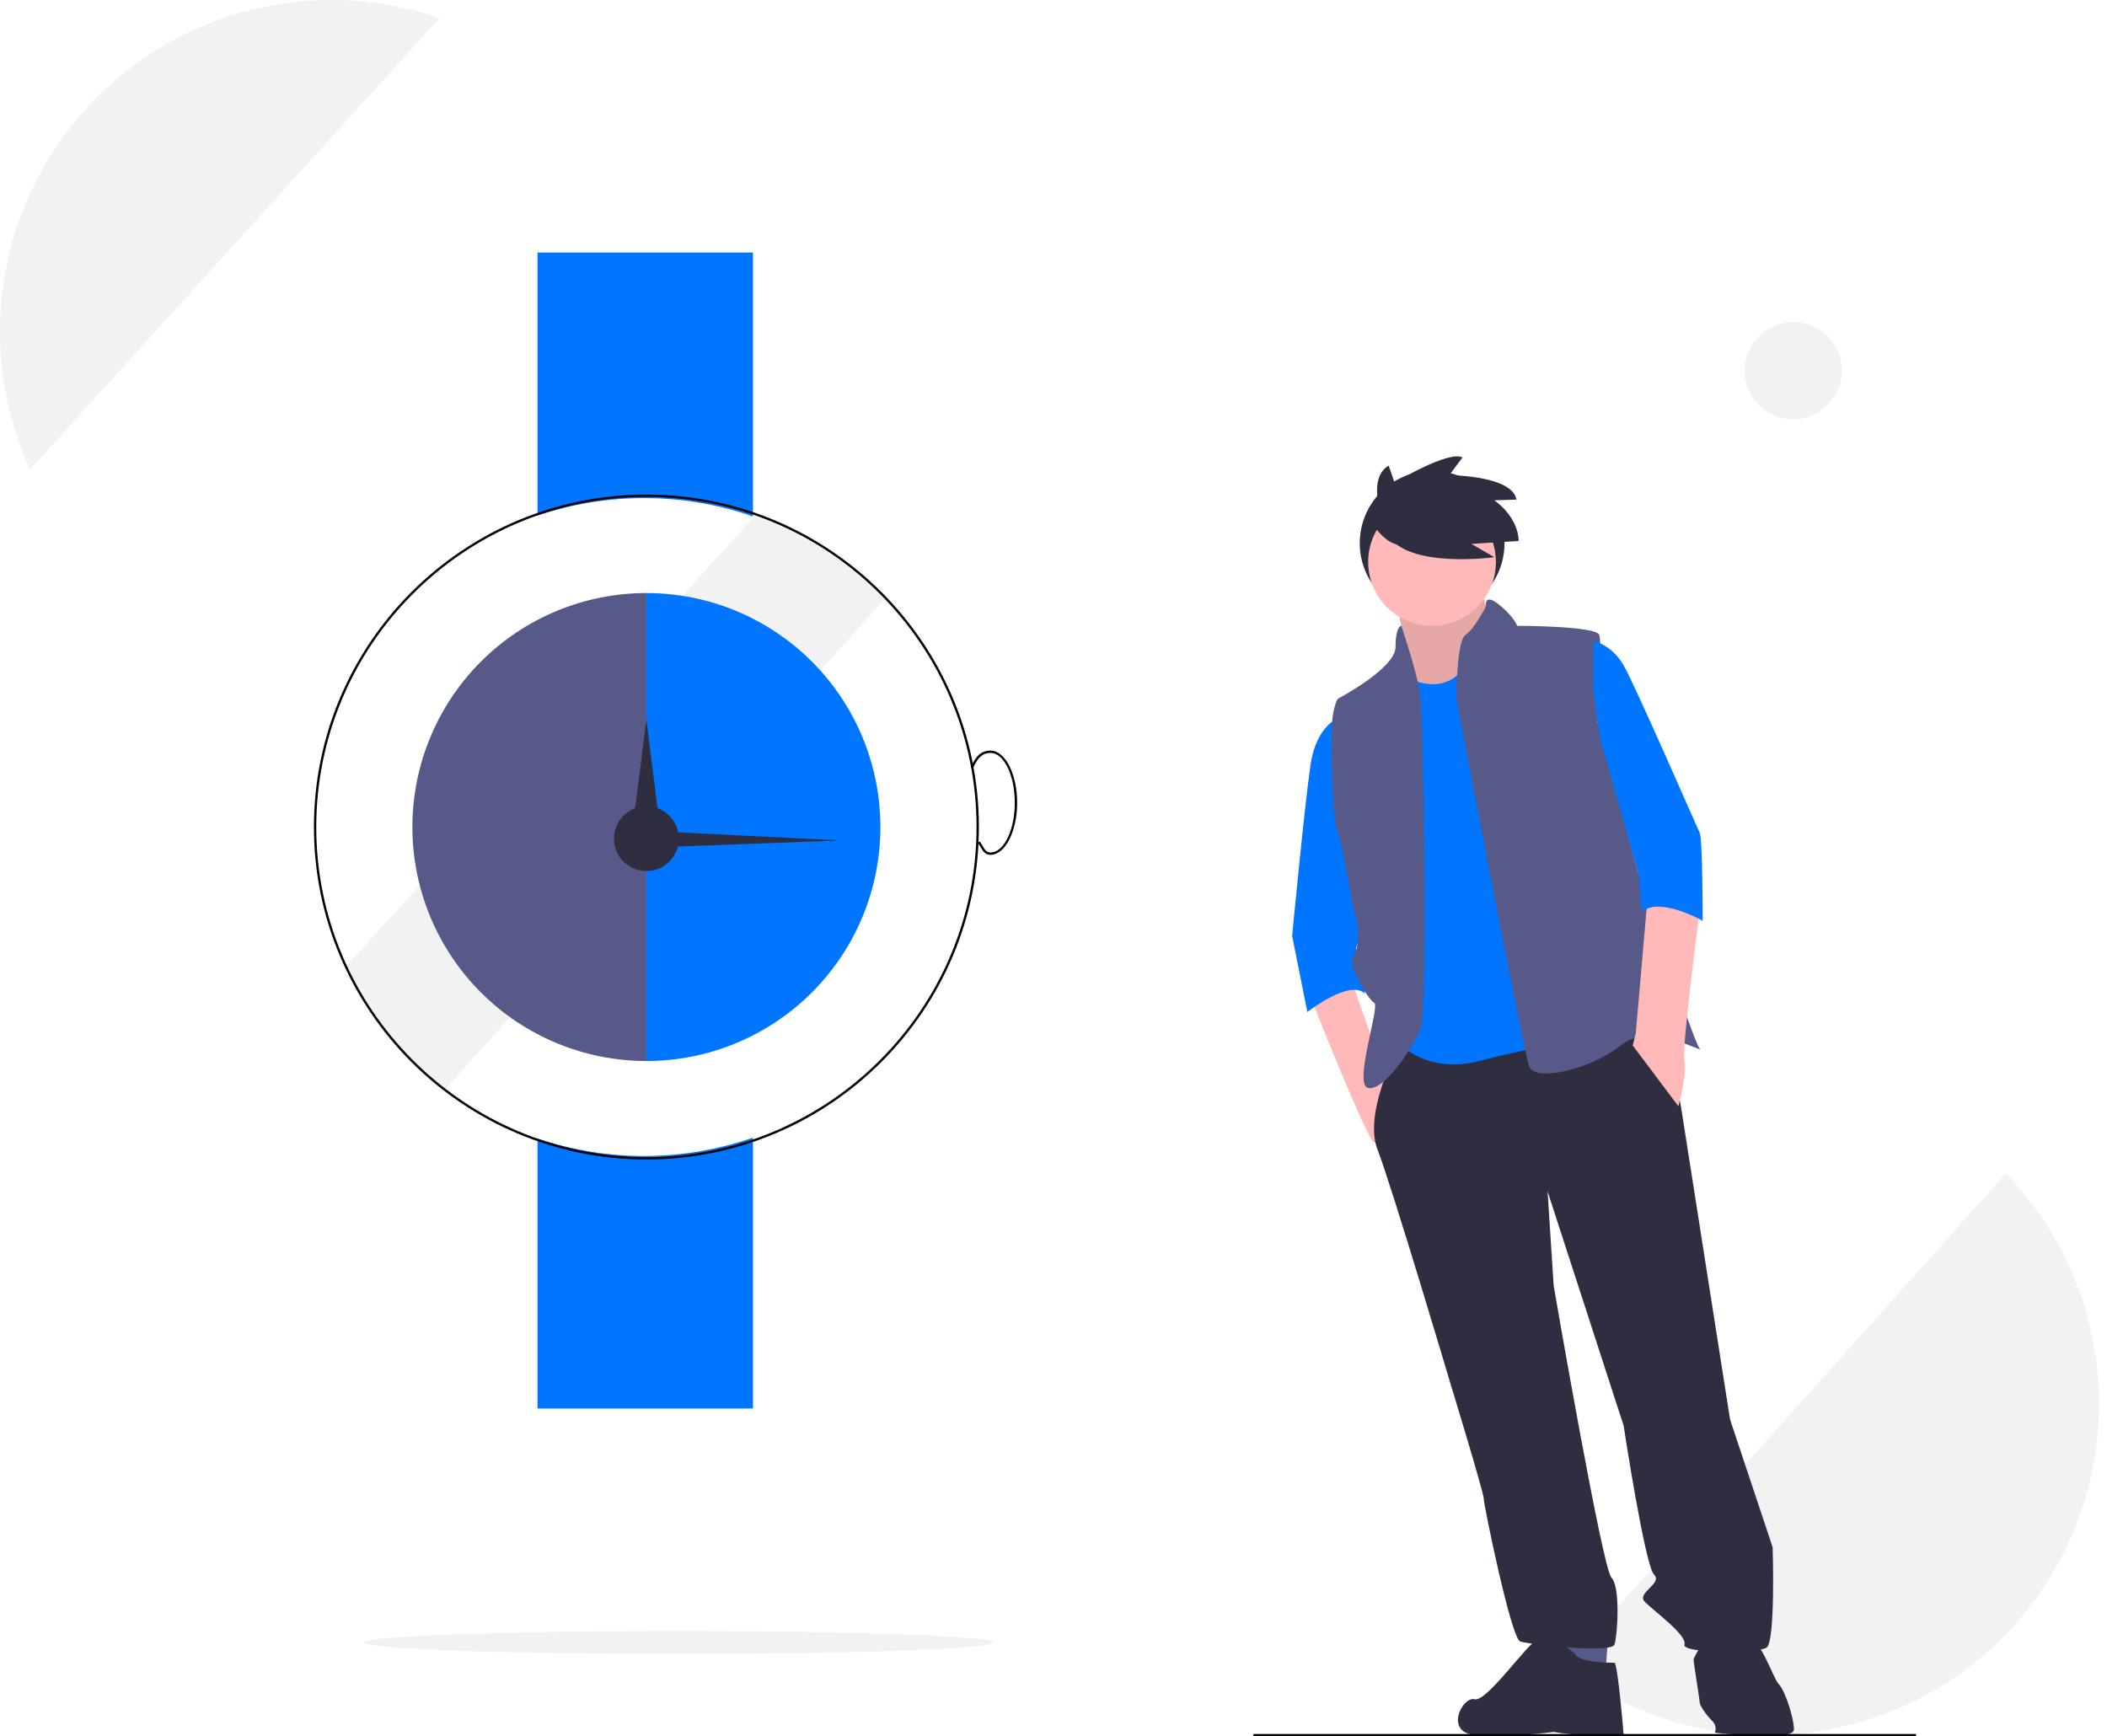 <svg width="182" height="150" viewBox="0 0 182 150" fill="none" xmlns="http://www.w3.org/2000/svg">
    <g clip-path="url(#clip0)">
        <path d="M135.171 143.899C140.891 148.332 148.078 150.433 155.285 149.779C162.492 149.125 169.184 145.765 174.013 140.375C178.841 134.985 181.449 127.966 181.311 120.731C181.172 113.496 178.298 106.582 173.266 101.381L135.171 143.899Z" fill="#F2F2F2"/>
        <path d="M65.183 44.59L29.817 83.576C31.747 87.771 34.66 91.438 38.309 94.268L76.404 51.749C73.278 48.514 69.434 46.062 65.183 44.59Z" fill="#F2F2F2"/>
        <path d="M65.041 44.612V21.814H46.43V44.541C52.47 42.5 59.017 42.524 65.041 44.612Z" fill="#0075FF"/>
        <path d="M46.43 98.35V121.677H65.041V98.279C59.017 100.366 52.47 100.391 46.43 98.35Z" fill="#0075FF"/>
        <path d="M55.835 100.163C40 100.163 27.117 87.28 27.117 71.445C27.117 55.609 40 42.727 55.835 42.727C71.671 42.727 84.554 55.609 84.554 71.445C84.554 87.28 71.671 100.163 55.835 100.163ZM55.835 42.927C40.111 42.927 27.317 55.72 27.317 71.445C27.317 87.17 40.111 99.963 55.835 99.963C71.56 99.963 84.353 87.17 84.353 71.445C84.353 55.72 71.56 42.927 55.835 42.927Z" fill="black"/>
        <path d="M35.622 71.445C35.622 76.806 37.752 81.947 41.542 85.738C45.333 89.528 50.474 91.658 55.835 91.658V51.232C50.474 51.232 45.333 53.362 41.542 57.153C37.752 60.943 35.622 66.085 35.622 71.445Z" fill="#575A89"/>
        <path d="M55.835 51.232V91.658C61.196 91.658 66.337 89.528 70.128 85.738C73.918 81.947 76.048 76.806 76.048 71.445C76.048 66.085 73.918 60.943 70.128 57.153C66.337 53.362 61.196 51.232 55.835 51.232Z" fill="#0075FF"/>
        <path d="M55.835 75.248C57.382 75.248 58.637 73.994 58.637 72.446C58.637 70.899 57.382 69.644 55.835 69.644C54.288 69.644 53.033 70.899 53.033 72.446C53.033 73.994 54.288 75.248 55.835 75.248Z" fill="#2F2E41"/>
        <path d="M55.831 62.17L56.529 67.708L57.227 73.245H55.831H54.435L55.133 67.708L55.831 62.17Z" fill="#2F2E41"/>
        <path d="M72.542 72.603L63.434 72.944L54.326 73.285L54.331 72.489L54.336 71.693L63.439 72.148L72.542 72.603Z" fill="#2F2E41"/>
        <path d="M85.556 73.846C85.093 73.846 84.906 73.527 84.669 73.124C84.61 73.023 84.546 72.914 84.471 72.799L84.64 72.691C84.716 72.809 84.781 72.92 84.841 73.023C85.077 73.424 85.207 73.645 85.556 73.645C86.715 73.645 87.657 71.715 87.657 69.343C87.657 66.97 86.715 65.04 85.556 65.04C84.887 65.04 84.422 65.453 84.048 66.378L83.862 66.303C84.271 65.291 84.794 64.84 85.556 64.84C86.825 64.84 87.858 66.86 87.858 69.343C87.858 71.826 86.825 73.846 85.556 73.846Z" fill="black"/>
        <path d="M58.637 142.89C73.669 142.89 85.855 142.442 85.855 141.889C85.855 141.337 73.669 140.889 58.637 140.889C43.605 140.889 31.42 141.337 31.42 141.889C31.42 142.442 43.605 142.89 58.637 142.89Z" fill="#F2F2F2"/>
        <path d="M154.898 36.224C157.219 36.224 159.101 34.342 159.101 32.021C159.101 29.7 157.219 27.818 154.898 27.818C152.577 27.818 150.695 29.7 150.695 32.021C150.695 34.342 152.577 36.224 154.898 36.224Z" fill="#F2F2F2"/>
        <path d="M28.618 1.18964e-05C23.822 0.002 19.103 1.209 14.895 3.509C10.686 5.81 7.124 9.132 4.533 13.168C1.943 17.205 0.409 21.828 0.071 26.612C-0.267 31.397 0.603 36.189 2.6 40.55L37.966 1.563C34.959 0.525 31.799 -0.003 28.618 1.18964e-05Z" fill="#F2F2F2"/>
        <path d="M123.707 53.173C127.159 53.173 129.958 50.374 129.958 46.921C129.958 43.469 127.159 40.67 123.707 40.67C120.254 40.67 117.455 43.469 117.455 46.921C117.455 50.374 120.254 53.173 123.707 53.173Z" fill="#2F2E41"/>
        <path d="M113.188 86.111C113.188 86.111 118.18 98.721 118.705 98.721C119.23 98.721 120.018 93.992 120.018 93.992L116.866 85.061L113.188 86.111Z" fill="#FFB9B9"/>
        <path d="M120.543 51.7C120.543 51.7 121.856 57.216 121.331 58.267C120.806 59.318 122.382 60.894 122.382 60.894H126.06L128.686 56.691L129.212 54.852C129.212 54.852 127.636 50.649 127.898 50.123C128.161 49.598 120.543 51.7 120.543 51.7Z" fill="#FFB9B9"/>
        <path opacity="0.1" d="M120.543 51.7C120.543 51.7 121.856 57.216 121.331 58.267C120.806 59.318 122.382 60.894 122.382 60.894H126.06L128.686 56.691L129.212 54.852C129.212 54.852 127.636 50.649 127.898 50.123C128.161 49.598 120.543 51.7 120.543 51.7Z" fill="black"/>
        <path d="M135.254 141.014V143.903L138.669 144.691L138.932 141.014H135.254Z" fill="#575A89"/>
        <path d="M121.332 89.265C121.332 89.265 117.655 95.832 118.968 99.247C120.281 102.662 125.273 119.474 125.273 119.474C125.273 119.474 128.162 128.931 128.162 129.457C128.162 129.982 130.527 141.541 131.315 141.803C132.103 142.066 139.195 142.854 139.458 142.066C139.721 141.278 139.984 137.075 139.195 136.287C138.407 135.499 134.204 111.068 134.204 111.068L133.679 102.925L140.246 123.152C140.246 123.152 142.085 135.236 142.873 136.024C143.661 136.812 141.297 137.6 142.085 138.388C142.873 139.176 145.763 141.278 145.5 142.066C145.237 142.854 151.805 142.854 152.593 142.329C153.381 141.803 153.118 133.66 153.118 133.66L149.441 122.627L145.237 95.832C145.237 95.832 143.924 87.951 142.873 87.951C141.822 87.951 121.332 89.265 121.332 89.265Z" fill="#2F2E41"/>
        <path d="M136.042 142.853C136.042 142.853 133.94 141.014 132.89 141.54C131.839 142.065 128.424 147.056 127.373 146.794C126.322 146.531 124.746 149.621 127.373 149.883C130 150.146 134.203 149.621 134.203 149.621C135.072 149.765 135.95 149.853 136.83 149.883C137.881 149.883 140.245 150.146 140.245 149.883C140.245 149.621 139.72 143.641 139.457 143.641C139.194 143.641 136.305 143.641 136.042 142.853Z" fill="#2F2E41"/>
        <path d="M150.492 141.015C150.492 141.015 147.865 140.489 147.603 141.015C147.34 141.54 146.289 143.116 146.289 143.379C146.289 143.642 146.814 146.794 146.814 147.057C146.814 147.319 147.34 148.108 147.865 148.633C148.014 148.758 148.119 148.927 148.166 149.116C148.213 149.305 148.2 149.503 148.128 149.684C148.128 149.684 154.958 150.472 154.958 149.421C154.958 148.37 154.17 146.006 153.644 145.481C153.119 144.955 152.068 141.277 150.492 141.015Z" fill="#2F2E41"/>
        <path d="M123.696 54.062C126.743 54.062 129.213 51.593 129.213 48.546C129.213 45.499 126.743 43.029 123.696 43.029C120.65 43.029 118.18 45.499 118.18 48.546C118.18 51.593 120.65 54.062 123.696 54.062Z" fill="#FFB9B9"/>
        <path d="M121.594 58.529C121.594 58.529 124.746 60.368 126.585 57.478C128.424 54.589 134.203 63.258 134.203 63.258L135.779 90.052C135.779 90.052 132.89 90.315 127.898 91.629C122.907 92.942 120.543 89.79 120.543 89.79L120.28 74.553L120.806 67.461L120.018 61.681L120.543 58.267L121.594 58.529Z" fill="#0075FF"/>
        <path d="M115.816 61.943C115.816 61.943 113.715 62.469 113.189 66.147C112.664 69.824 111.613 80.857 111.613 80.857L112.927 87.425C112.927 87.425 116.604 84.535 117.918 85.849L117.13 81.908L117.918 79.544L115.554 69.299L115.816 61.943Z" fill="#0075FF"/>
        <path d="M121.041 54.062C121.041 54.062 120.545 54.062 120.545 55.901C120.545 57.74 115.554 60.367 115.554 60.367C115.554 60.367 115.028 61.155 115.028 63.257C115.028 65.358 115.028 70.35 115.554 71.926C116.079 73.502 116.867 78.756 117.13 79.281C117.393 79.806 117.393 82.171 116.867 82.696C116.342 83.222 118.181 86.374 118.706 86.636C119.231 86.899 116.867 93.729 118.181 93.992C119.494 94.255 121.858 90.84 122.646 89.001C123.435 87.162 122.909 61.681 122.646 59.842C122.384 58.003 121.041 54.062 121.041 54.062Z" fill="#575A89"/>
        <path d="M128.359 52.373C128.359 52.373 128.162 51.174 129.476 52.224C130.789 53.275 131.052 54.063 131.052 54.063C131.052 54.063 137.882 54.063 138.144 54.851C138.407 55.639 137.988 62.346 137.988 62.346L141.44 75.181C141.44 75.181 146.288 90.052 146.813 90.578C147.339 91.103 142.61 88.213 139.983 90.315C137.356 92.416 132.628 93.467 132.102 92.154C131.577 90.84 125.798 60.368 125.798 60.368C125.798 60.368 125.798 55.377 126.586 54.851C127.374 54.326 128.359 52.373 128.359 52.373Z" fill="#575A89"/>
        <path d="M142.348 77.18L141.297 89.264L141.034 90.314L144.975 95.568C144.975 95.568 145.763 92.679 145.5 91.628C145.237 90.577 146.813 78.756 146.813 78.756L142.348 77.18Z" fill="#FFB9B9"/>
        <path d="M119.376 44.626C119.376 44.626 118.1 41.307 119.951 40.222L120.461 41.69C120.461 41.69 125.12 38.882 126.332 39.52L125.183 41.052C125.183 41.052 130.608 41.052 130.991 43.158L129.076 43.221C129.076 43.221 131.118 44.562 131.182 46.731L127.098 46.987L129.076 48.135C129.076 48.135 121.674 49.156 119.887 46.221L119.376 44.626Z" fill="#2F2E41"/>
        <path d="M118.271 44.757C118.271 44.757 119.742 47.698 121.704 46.963C123.665 46.227 121.704 43.531 121.704 43.531L120.396 42.877L118.271 44.757Z" fill="#2F2E41"/>
        <path d="M165.505 149.795H108.269V149.995H165.505V149.795Z" fill="black"/>
        <path d="M137.619 55.377C137.619 55.377 139.195 55.64 140.246 57.478C141.297 59.317 146.551 71.401 146.813 71.927C147.076 72.452 147.076 79.545 147.076 79.545C147.076 79.545 143.398 77.443 141.822 78.757L141.56 75.604L138.145 63.52L137.619 59.58L137.619 55.377Z" fill="#0075FF"/>
    </g>
    <defs>
        <clipPath id="clip0">
            <rect width="181.315" height="150" fill="white"/>
        </clipPath>
    </defs>
</svg>